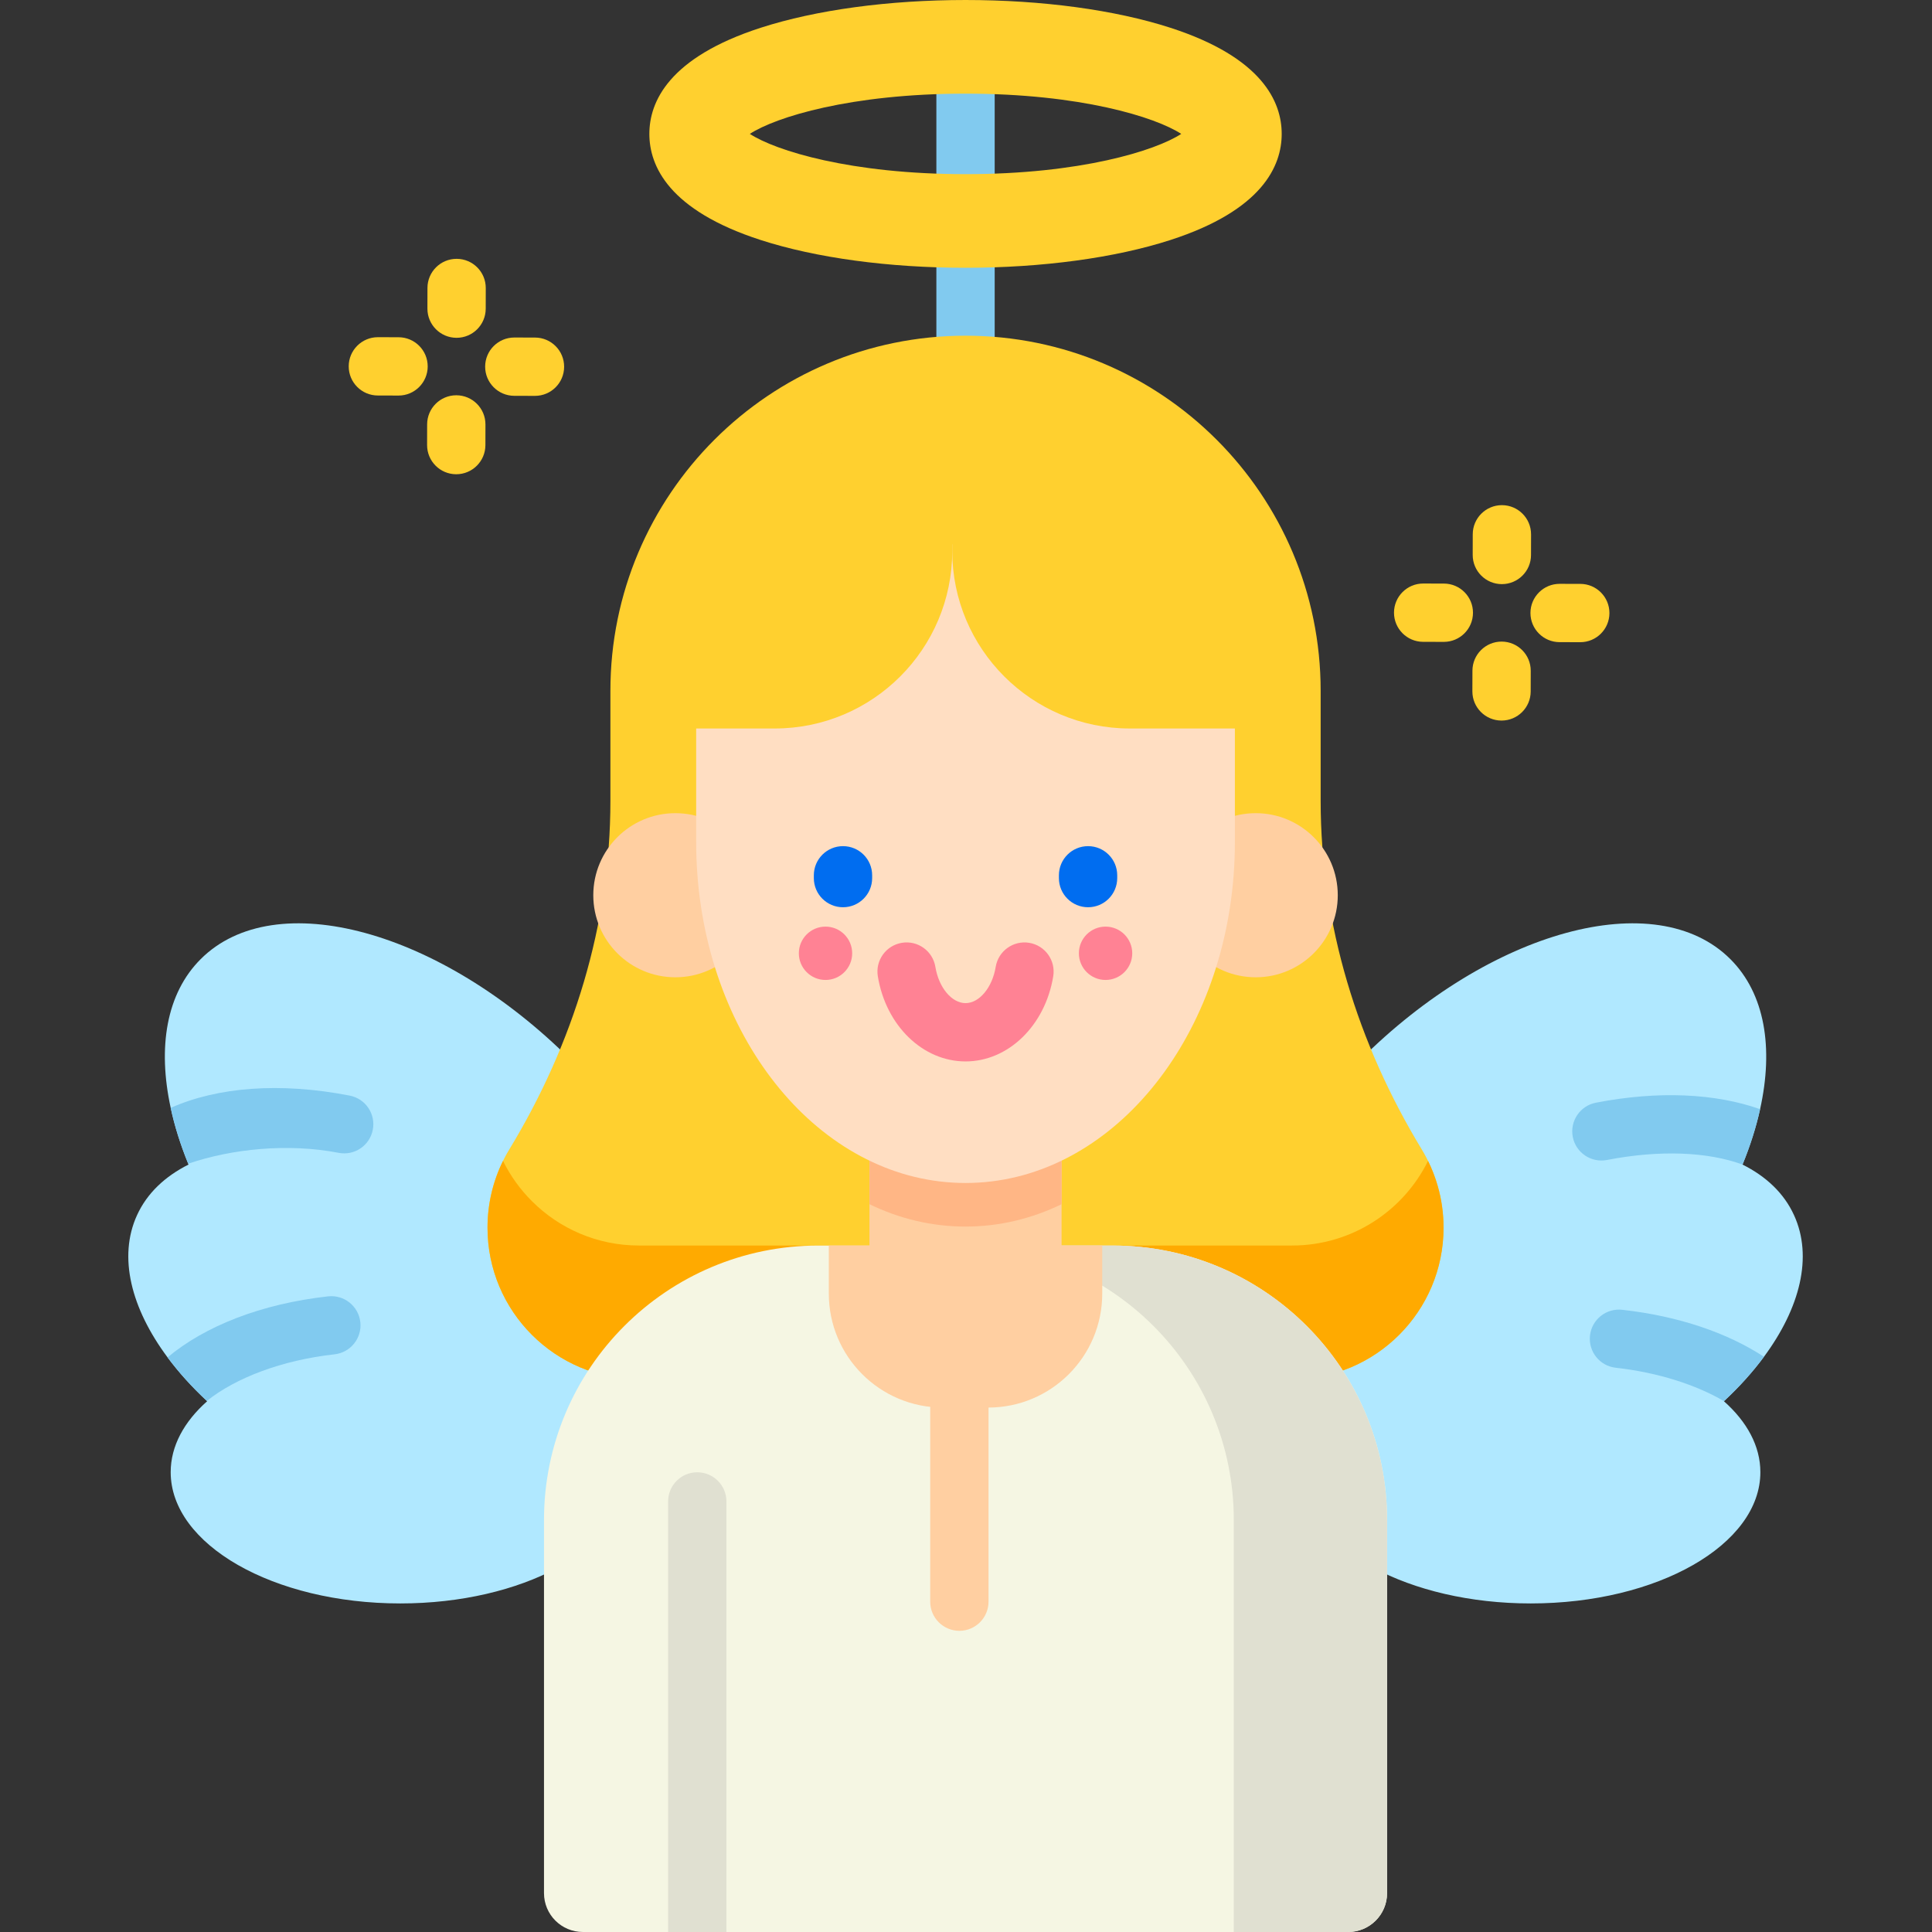 <svg height="512pt" viewBox="-34 0 512 512.001" width="512pt" xmlns="http://www.w3.org/2000/svg"><rect x="-34" y="0" width="512" height="512.001" fill="#333333" stroke="none"/><path d="m422.875 371.316c-.012.012-.012.012-.02.023 6.098 5.418 9.66 11.867 9.66 18.801 0 19.211-27.246 34.789-60.852 34.789-32.234 0-58.586-14.32-60.707-32.441-2.465-2.316-9.789-11.992-11.242-13.441-19.715-19.707-7.746-63.648 26.734-98.125 34.48-34.48 78.418-46.453 98.125-26.734 9.16 9.148 11.477 23.527 7.871 39.754-1.051 4.758-2.605 9.684-4.656 14.68.012 0 .012.012.012.012 6.242 3.121 10.992 7.59 13.637 13.402 5.039 11 1.609 24.578-7.973 37.531-2.957 4.004-6.512 7.961-10.59 11.75zm0 0" fill="#b0e8ff"/><path d="m432.445 293.941c-1.051 4.758-2.605 9.684-4.656 14.68-9.188-3.367-21.852-3.945-35.922-1.215-4.203.812-8.254-1.926-9.066-6.109-.812-4.191 1.926-8.25 6.109-9.066 16.617-3.223 31.688-2.473 43.535 1.711zm0 0" fill="#81caef"/><path d="m433.465 359.562c-2.957 4.008-6.512 7.965-10.59 11.754-7.492-4.367-17.523-7.602-28.691-8.848-4.242-.473-7.293-4.297-6.82-8.539.473-4.234 4.285-7.293 8.531-6.82 14.988 1.668 27.906 6.129 37.57 12.453zm0 0" fill="#81caef"/><path d="m144.035 379.047c-1.453 1.449-8.777 11.125-11.238 13.441-2.125 18.121-28.477 32.441-60.711 32.441-33.602 0-60.852-15.578-60.852-34.789 0-6.934 3.562-13.383 9.664-18.801-.031-.031-.055-.055-.082-.082-4-3.73-7.492-7.605-10.418-11.539-9.66-12.988-13.145-26.641-8.086-37.684 2.648-5.809 7.406-10.281 13.648-13.414-.027-.07-.059-.152-.09-.227-2.051-5.039-3.609-9.992-4.637-14.793-3.492-16.082-1.156-30.328 7.941-39.414 19.707-19.719 63.645-7.746 98.125 26.734 34.48 34.477 46.453 78.418 26.734 98.125zm0 0" fill="#b0e8ff"/><path d="m64.793 299.402c-.812 4.191-4.859 6.934-9.066 6.109-13.383-2.598-28.289-1.07-39.855 2.883-2.051-5.039-3.609-9.992-4.637-14.793 12.352-5.512 28.949-6.852 47.438-3.254 4.195.812 6.938 4.871 6.121 9.055zm0 0" fill="#81caef"/><path d="m54.668 358.906c-14 1.555-26.211 6.25-33.852 12.352-4-3.73-7.492-7.605-10.418-11.539 9.941-8.305 24.809-14.195 42.559-16.172 4.234-.465 8.055 2.586 8.531 6.828.473 4.234-2.578 8.055-6.82 8.531zm0 0" fill="#81caef"/><path d="m221.875 102.875c-4.266 0-7.727-3.461-7.727-7.727v-73.039c0-4.27 3.461-7.727 7.727-7.727 4.27 0 7.727 3.457 7.727 7.727v73.039c0 4.266-3.457 7.727-7.727 7.727zm0 0" fill="#81caef"/><path d="m315.988 212.273v-29.195c0-51.977-42.137-94.113-94.113-94.113s-94.113 42.137-94.113 94.113v29.195c0 32.672-9.805 64.352-26.762 92.281-3.684 6.066-5.805 13.184-5.805 20.797 0 22.176 17.977 40.156 40.156 40.156h173.047c22.176 0 40.152-17.977 40.152-40.156 0-7.613-2.117-14.73-5.801-20.797-16.957-27.934-26.762-59.609-26.762-92.281zm0 0" fill="#ffd02f"/><path d="m348.559 325.352c0 22.18-17.98 40.156-40.156 40.156h-173.051c-11.098 0-21.129-4.492-28.395-11.766-7.27-7.262-11.762-17.305-11.762-28.391 0-6.355 1.473-12.363 4.109-17.699 1.957 3.965 4.551 7.57 7.652 10.66 7.262 7.273 17.297 11.766 28.395 11.766h173.047c15.812 0 29.496-9.137 36.047-22.426 1.051 2.145 1.926 4.387 2.586 6.715 1 3.496 1.527 7.172 1.527 10.984zm0 0" fill="#fa0"/><path d="m333.59 402.812v98.887c0 5.688-4.613 10.301-10.305 10.301h-202.82c-5.691 0-10.301-4.613-10.301-10.301v-98.887c0-40.168 32.562-72.734 72.73-72.734h77.965c40.168 0 72.73 32.566 72.73 72.734zm0 0" fill="#f5f6e3"/><path d="m333.586 402.809v98.891c0 5.691-4.613 10.301-10.305 10.301h-30.312v-109.184c0-40.172-32.562-72.734-72.727-72.734h40.613c40.168 0 72.73 32.559 72.73 72.727zm0 0" fill="#e0e0d1"/><path d="m158.508 397.898v114.102h-15.453v-114.102c0-4.266 3.453-7.727 7.727-7.727 4.266 0 7.727 3.461 7.727 7.727zm0 0" fill="#e0e0d1"/><path d="m220.242 432.184c-4.266 0-7.727-3.461-7.727-7.727v-51.438c0-4.266 3.461-7.727 7.727-7.727 4.27 0 7.727 3.461 7.727 7.727v51.438c0 4.266-3.457 7.727-7.727 7.727zm0 0" fill="#ffcfa1"/><path d="m258.105 330.078v12.727c0 16.688-13.523 30.215-30.215 30.215h-12.031c-16.691 0-30.215-13.527-30.215-30.215v-12.727h10.773v-38.68h50.914v38.68zm0 0" fill="#ffcfa1"/><path d="m247.332 291.398v27.73c-7.902 3.832-16.484 5.926-25.457 5.926s-17.555-2.09-25.457-5.926v-27.73zm0 0" fill="#ffb685"/><path d="m320.523 237.246c0 12.012-9.738 21.746-21.746 21.746-12.012 0-21.75-9.734-21.75-21.746 0-12.008 9.738-21.746 21.75-21.746 12.008 0 21.746 9.738 21.746 21.746zm0 0" fill="#ffcfa1"/><path d="m166.723 237.246c0 12.012-9.738 21.746-21.746 21.746-12.012 0-21.75-9.734-21.75-21.746 0-12.008 9.738-21.746 21.75-21.746 12.008 0 21.746 9.738 21.746 21.746zm0 0" fill="#ffcfa1"/><path d="m293.258 192.367v30.781c0 2.969-.113 5.918-.336 8.816-3.5 45.766-33.973 81.539-71.047 81.539s-67.547-35.773-71.047-81.539c-.223-2.898-.336-5.848-.336-8.816v-30.781c0-26.578 21.535-48.113 48.105-48.113h46.555c26.57 0 48.105 21.535 48.105 48.113zm0 0" fill="#ffdec2"/><path d="m221.875 281.289c-11.324 0-21.102-9.484-23.242-22.559-.691-4.211 2.164-8.184 6.375-8.875 4.215-.691 8.184 2.164 8.875 6.375.895 5.48 4.332 9.609 7.992 9.609s7.098-4.129 7.996-9.609c.688-4.211 4.668-7.062 8.871-6.375 4.211.691 7.066 4.664 6.375 8.875-2.141 13.074-11.918 22.559-23.242 22.559zm0 0" fill="#ff8294"/><path d="m189.402 240.43c-4.266 0-7.727-3.457-7.727-7.727v-.738c0-4.27 3.461-7.727 7.727-7.727 4.27 0 7.727 3.457 7.727 7.727v.738c0 4.27-3.457 7.727-7.727 7.727zm0 0" fill="#006df0"/><path d="m254.348 240.43c-4.27 0-7.727-3.457-7.727-7.727v-.738c0-4.27 3.461-7.727 7.727-7.727s7.727 3.457 7.727 7.727v.738c0 4.27-3.461 7.727-7.727 7.727zm0 0" fill="#006df0"/><path d="m218.355 119.973v26.012c0 25.996-21.074 47.074-47.074 47.074h-29.887v-26.012c0-26 21.074-47.074 47.07-47.074zm0 0" fill="#ffd02f"/><path d="m218.355 119.973v26.012c0 25.996 21.078 47.074 47.074 47.074h36.625v-26.012c0-26-21.074-47.074-47.07-47.074zm0 0" fill="#ffd02f"/><path d="m221.875 70.965c-20.328 0-39.609-2.613-54.289-7.359-24.383-7.883-29.5-19.645-29.5-28.121 0-8.48 5.117-20.242 29.5-28.125 14.68-4.746 33.961-7.359 54.289-7.359s39.609 2.613 54.293 7.359c24.379 7.883 29.496 19.645 29.496 28.125 0 8.477-5.117 20.238-29.496 28.121-14.684 4.746-33.965 7.359-54.293 7.359zm-57.164-35.48c6.852 4.457 26.734 10.668 57.164 10.668 30.434 0 50.312-6.211 57.164-10.668-6.852-4.461-26.73-10.668-57.164-10.668-30.43 0-50.312 6.207-57.164 10.668zm0 0" fill="#ffd02f"/><path d="m191.836 252.633c0 3.902-3.164 7.066-7.066 7.066-3.906 0-7.07-3.164-7.07-7.066 0-3.906 3.164-7.07 7.07-7.07 3.902 0 7.066 3.164 7.066 7.07zm0 0" fill="#ff8294"/><path d="m266.055 252.633c0 3.902-3.168 7.066-7.07 7.066-3.906 0-7.07-3.164-7.07-7.066 0-3.906 3.164-7.07 7.07-7.07 3.902 0 7.07 3.164 7.07 7.07zm0 0" fill="#ff8294"/><g fill="#ffd02f"><path d="m86.992 89.523c-.004 0-.008 0-.016 0-4.266-.012-7.719-3.477-7.707-7.746l.012-5.477c.008-4.262 3.465-7.707 7.723-7.707h.02c4.266.008 7.719 3.477 7.707 7.742l-.012 5.477c-.008 4.262-3.465 7.711-7.727 7.711zm0 0"/><path d="m86.91 125.68c-.008 0-.012 0-.016 0-4.27-.008-7.719-3.477-7.711-7.742l.012-5.477c.008-4.262 3.469-7.711 7.727-7.711h.016c4.27.012 7.719 3.477 7.711 7.742l-.012 5.48c-.012 4.258-3.469 7.707-7.727 7.707zm0 0"/><path d="m107.773 104.91c-.004 0-.012 0-.016 0l-5.477-.012c-4.27-.012-7.719-3.477-7.711-7.746.012-4.262 3.469-7.707 7.727-7.707h.02l5.477.012c4.27.012 7.719 3.48 7.707 7.746-.008 4.262-3.465 7.707-7.727 7.707zm0 0"/><path d="m71.617 104.828c-.008 0-.012 0-.02 0l-5.477-.016c-4.266-.008-7.719-3.477-7.707-7.742.008-4.262 3.469-7.711 7.727-7.711h.016l5.477.016c4.27.008 7.719 3.477 7.711 7.742-.012 4.262-3.469 7.711-7.727 7.711zm0 0"/><path d="m364.008 154.801c-.008 0-.012 0-.016 0-4.27-.012-7.719-3.477-7.711-7.742l.012-5.477c.008-4.262 3.469-7.711 7.727-7.711h.016c4.27.012 7.719 3.477 7.711 7.742l-.012 5.48c-.008 4.258-3.469 7.707-7.727 7.707zm0 0"/><path d="m363.922 190.957c-.004 0-.012 0-.016 0-4.27-.008-7.719-3.477-7.711-7.742l.016-5.48c.008-4.258 3.465-7.707 7.727-7.707h.016c4.27.012 7.719 3.48 7.707 7.746l-.012 5.477c-.012 4.262-3.465 7.707-7.727 7.707zm0 0"/><path d="m384.789 170.188c-.008 0-.012 0-.02 0l-5.477-.012c-4.266-.012-7.719-3.477-7.707-7.742.008-4.262 3.469-7.711 7.727-7.711h.016l5.48.012c4.266.012 7.715 3.48 7.707 7.746-.012 4.262-3.469 7.707-7.727 7.707zm0 0"/><path d="m348.629 170.105c-.004 0-.008 0-.016 0l-5.477-.012c-4.27-.012-7.719-3.477-7.711-7.746.012-4.258 3.469-7.707 7.727-7.707h.02l5.477.012c4.266.012 7.719 3.477 7.707 7.746-.008 4.258-3.465 7.707-7.727 7.707zm0 0"/></g></svg>